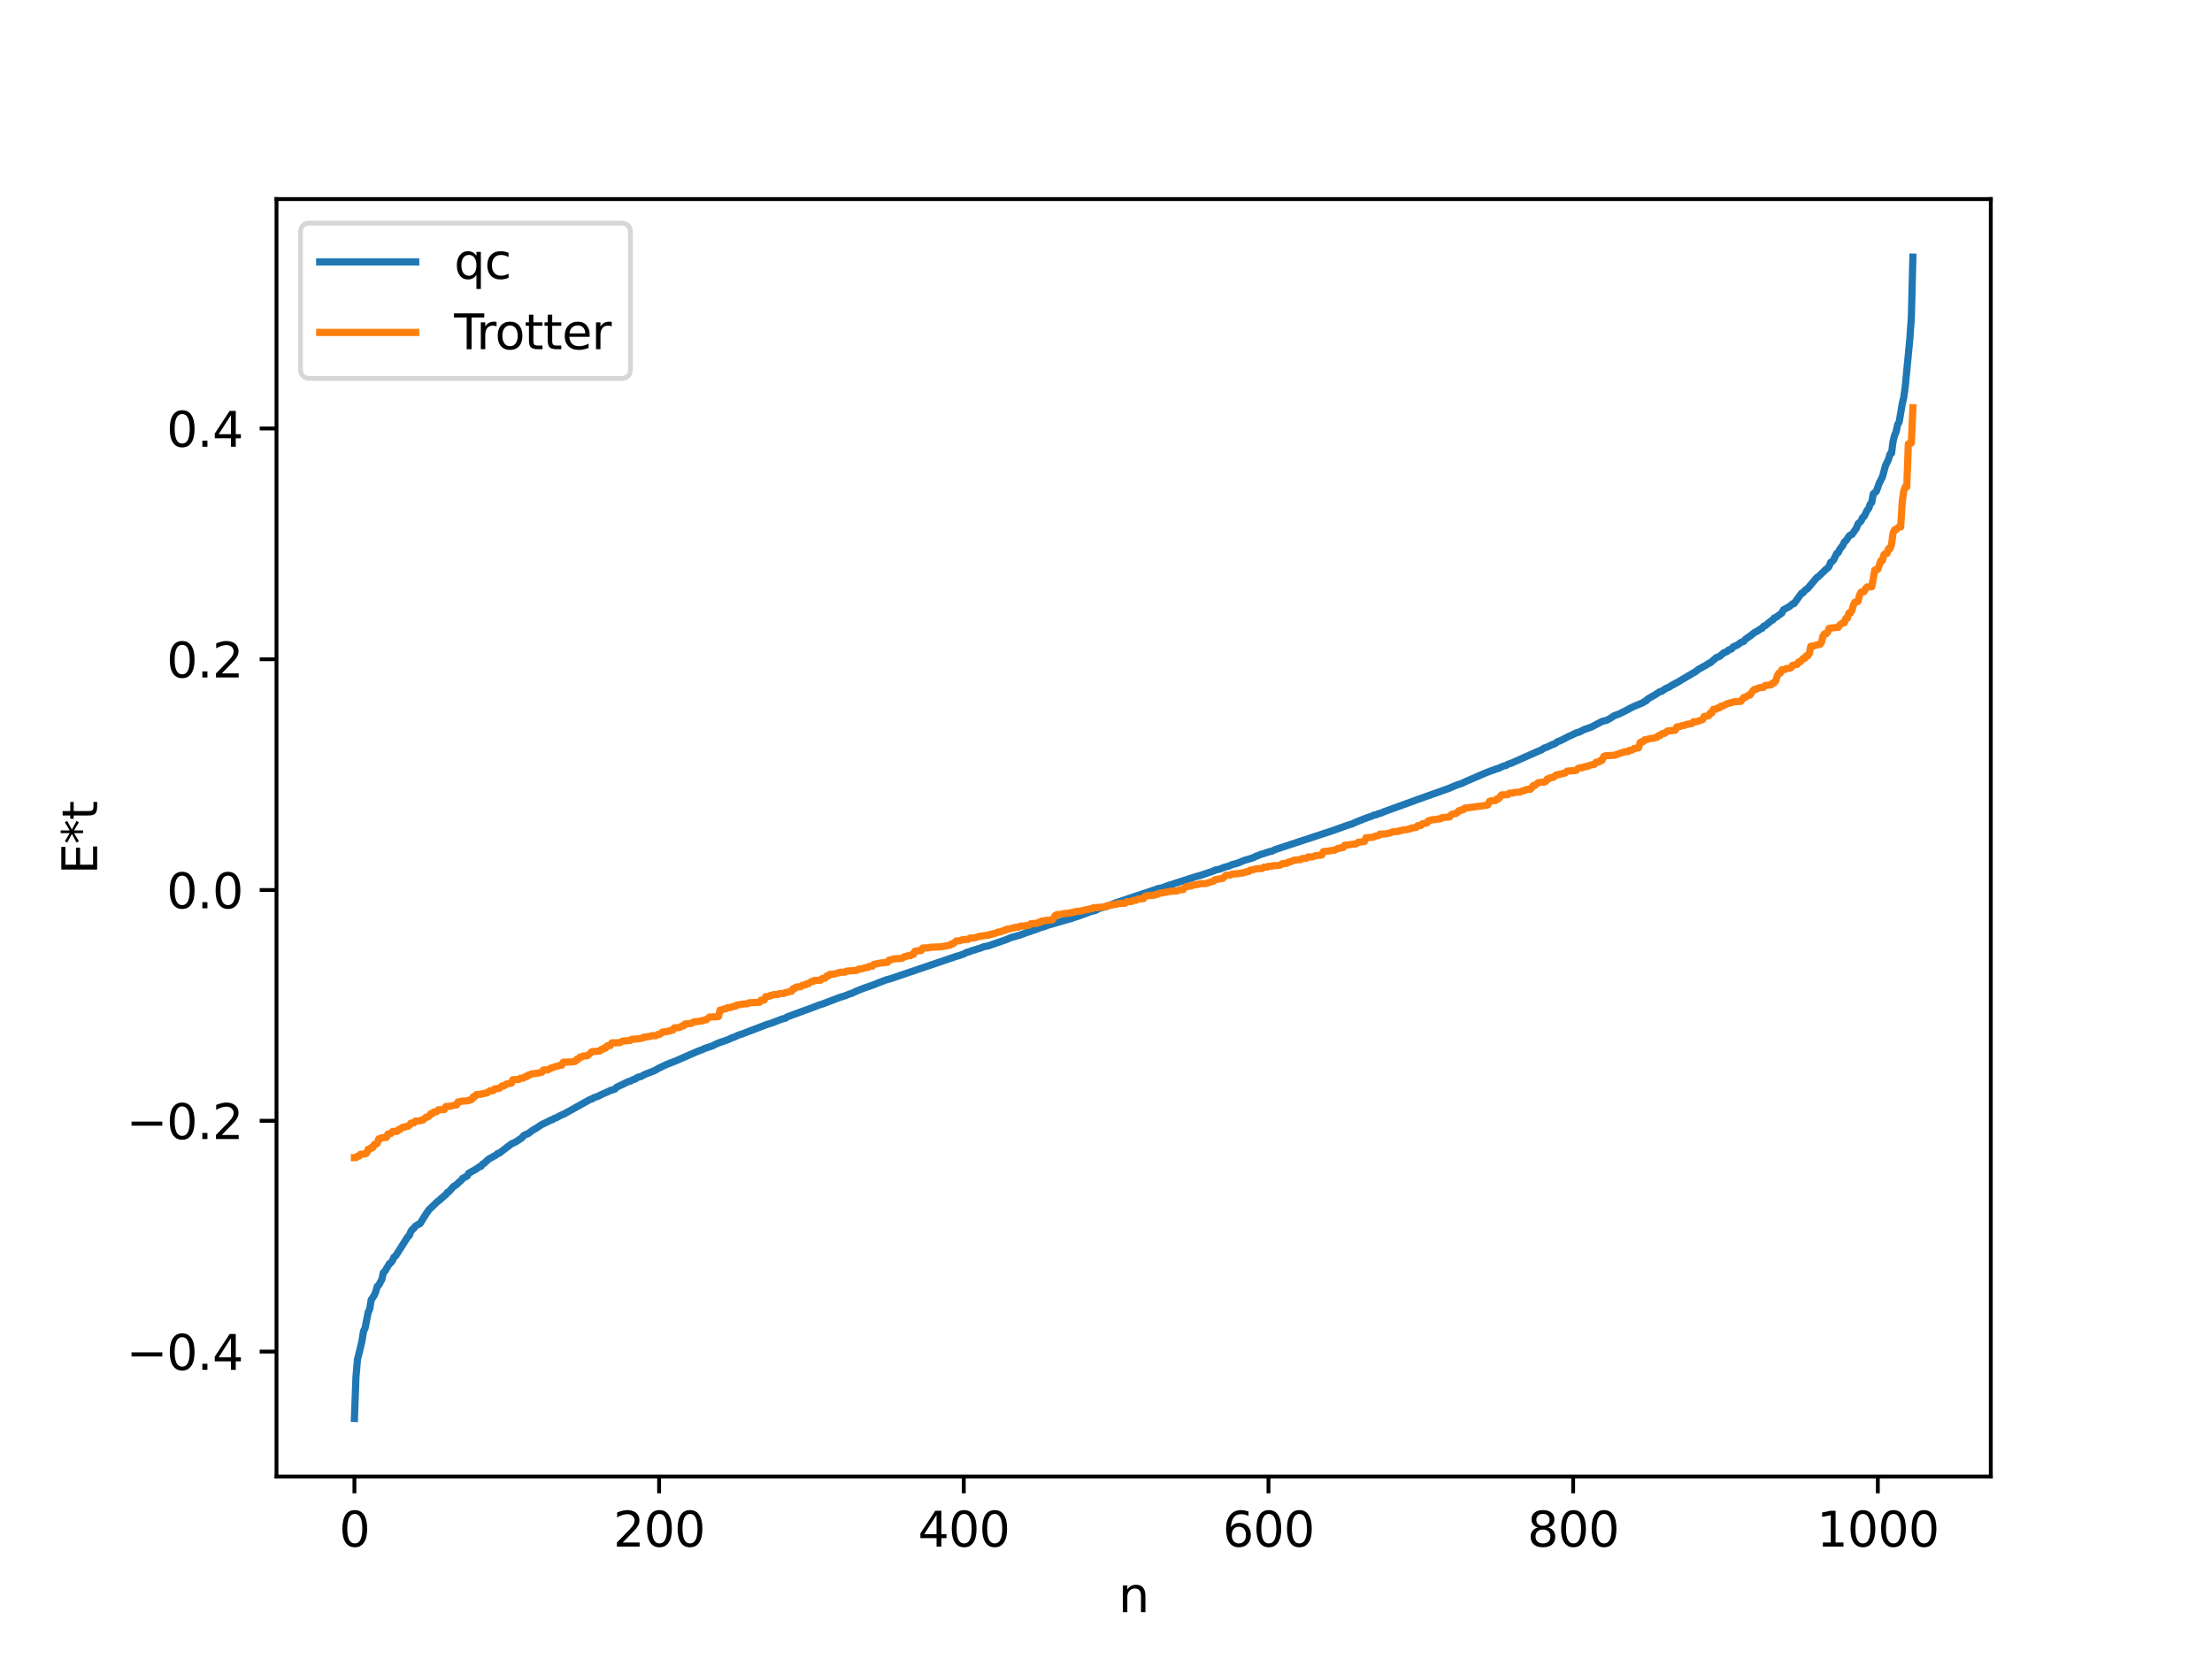 <?xml version="1.0" encoding="utf-8" standalone="no"?>
<!DOCTYPE svg PUBLIC "-//W3C//DTD SVG 1.1//EN"
  "http://www.w3.org/Graphics/SVG/1.1/DTD/svg11.dtd">
<svg xmlns:xlink="http://www.w3.org/1999/xlink" width="460.8pt" height="345.6pt" viewBox="0 0 460.8 345.6" xmlns="http://www.w3.org/2000/svg" version="1.1">
 <defs>
  <style type="text/css">*{stroke-linejoin: round; stroke-linecap: butt}</style>
 </defs>
 <g id="figure_1">
  <g id="patch_1">
   <path d="M 0 345.6 
L 460.8 345.6 
L 460.8 0 
L 0 0 
z
" style="fill: #ffffff"/>
  </g>
  <g id="axes_1">
   <g id="patch_2">
    <path d="M 57.6 307.584 
L 414.72 307.584 
L 414.72 41.472 
L 57.6 41.472 
z
" style="fill: #ffffff"/>
   </g>
   <g id="matplotlib.axis_1">
    <g id="xtick_1">
     <g id="line2d_1">
      <defs>
       <path id="mfcfda28d1e" d="M 0 0 
L 0 3.5 
" style="stroke: #000000; stroke-width: 0.8"/>
      </defs>
      <g>
       <use xlink:href="#mfcfda28d1e" x="73.833" y="307.584" style="stroke: #000000; stroke-width: 0.8"/>
      </g>
     </g>
     <g id="text_1">
      <!-- 0 -->
      <g transform="translate(70.651 322.182) scale(0.1 -0.1)">
       <defs>
        <path id="DejaVuSans-30" d="M 2034 4250 
Q 1547 4250 1301 3770 
Q 1056 3291 1056 2328 
Q 1056 1369 1301 889 
Q 1547 409 2034 409 
Q 2525 409 2770 889 
Q 3016 1369 3016 2328 
Q 3016 3291 2770 3770 
Q 2525 4250 2034 4250 
z
M 2034 4750 
Q 2819 4750 3233 4129 
Q 3647 3509 3647 2328 
Q 3647 1150 3233 529 
Q 2819 -91 2034 -91 
Q 1250 -91 836 529 
Q 422 1150 422 2328 
Q 422 3509 836 4129 
Q 1250 4750 2034 4750 
z
" transform="scale(0.016)"/>
       </defs>
       <use xlink:href="#DejaVuSans-30"/>
      </g>
     </g>
    </g>
    <g id="xtick_2">
     <g id="line2d_2">
      <g>
       <use xlink:href="#mfcfda28d1e" x="137.304" y="307.584" style="stroke: #000000; stroke-width: 0.8"/>
      </g>
     </g>
     <g id="text_2">
      <!-- 200 -->
      <g transform="translate(127.76 322.182) scale(0.1 -0.1)">
       <defs>
        <path id="DejaVuSans-32" d="M 1228 531 
L 3431 531 
L 3431 0 
L 469 0 
L 469 531 
Q 828 903 1448 1529 
Q 2069 2156 2228 2338 
Q 2531 2678 2651 2914 
Q 2772 3150 2772 3378 
Q 2772 3750 2511 3984 
Q 2250 4219 1831 4219 
Q 1534 4219 1204 4116 
Q 875 4013 500 3803 
L 500 4441 
Q 881 4594 1212 4672 
Q 1544 4750 1819 4750 
Q 2544 4750 2975 4387 
Q 3406 4025 3406 3419 
Q 3406 3131 3298 2873 
Q 3191 2616 2906 2266 
Q 2828 2175 2409 1742 
Q 1991 1309 1228 531 
z
" transform="scale(0.016)"/>
       </defs>
       <use xlink:href="#DejaVuSans-32"/>
       <use xlink:href="#DejaVuSans-30" x="63.623"/>
       <use xlink:href="#DejaVuSans-30" x="127.246"/>
      </g>
     </g>
    </g>
    <g id="xtick_3">
     <g id="line2d_3">
      <g>
       <use xlink:href="#mfcfda28d1e" x="200.775" y="307.584" style="stroke: #000000; stroke-width: 0.8"/>
      </g>
     </g>
     <g id="text_3">
      <!-- 400 -->
      <g transform="translate(191.231 322.182) scale(0.1 -0.1)">
       <defs>
        <path id="DejaVuSans-34" d="M 2419 4116 
L 825 1625 
L 2419 1625 
L 2419 4116 
z
M 2253 4666 
L 3047 4666 
L 3047 1625 
L 3713 1625 
L 3713 1100 
L 3047 1100 
L 3047 0 
L 2419 0 
L 2419 1100 
L 313 1100 
L 313 1709 
L 2253 4666 
z
" transform="scale(0.016)"/>
       </defs>
       <use xlink:href="#DejaVuSans-34"/>
       <use xlink:href="#DejaVuSans-30" x="63.623"/>
       <use xlink:href="#DejaVuSans-30" x="127.246"/>
      </g>
     </g>
    </g>
    <g id="xtick_4">
     <g id="line2d_4">
      <g>
       <use xlink:href="#mfcfda28d1e" x="264.246" y="307.584" style="stroke: #000000; stroke-width: 0.8"/>
      </g>
     </g>
     <g id="text_4">
      <!-- 600 -->
      <g transform="translate(254.702 322.182) scale(0.1 -0.1)">
       <defs>
        <path id="DejaVuSans-36" d="M 2113 2584 
Q 1688 2584 1439 2293 
Q 1191 2003 1191 1497 
Q 1191 994 1439 701 
Q 1688 409 2113 409 
Q 2538 409 2786 701 
Q 3034 994 3034 1497 
Q 3034 2003 2786 2293 
Q 2538 2584 2113 2584 
z
M 3366 4563 
L 3366 3988 
Q 3128 4100 2886 4159 
Q 2644 4219 2406 4219 
Q 1781 4219 1451 3797 
Q 1122 3375 1075 2522 
Q 1259 2794 1537 2939 
Q 1816 3084 2150 3084 
Q 2853 3084 3261 2657 
Q 3669 2231 3669 1497 
Q 3669 778 3244 343 
Q 2819 -91 2113 -91 
Q 1303 -91 875 529 
Q 447 1150 447 2328 
Q 447 3434 972 4092 
Q 1497 4750 2381 4750 
Q 2619 4750 2861 4703 
Q 3103 4656 3366 4563 
z
" transform="scale(0.016)"/>
       </defs>
       <use xlink:href="#DejaVuSans-36"/>
       <use xlink:href="#DejaVuSans-30" x="63.623"/>
       <use xlink:href="#DejaVuSans-30" x="127.246"/>
      </g>
     </g>
    </g>
    <g id="xtick_5">
     <g id="line2d_5">
      <g>
       <use xlink:href="#mfcfda28d1e" x="327.717" y="307.584" style="stroke: #000000; stroke-width: 0.8"/>
      </g>
     </g>
     <g id="text_5">
      <!-- 800 -->
      <g transform="translate(318.173 322.182) scale(0.1 -0.1)">
       <defs>
        <path id="DejaVuSans-38" d="M 2034 2216 
Q 1584 2216 1326 1975 
Q 1069 1734 1069 1313 
Q 1069 891 1326 650 
Q 1584 409 2034 409 
Q 2484 409 2743 651 
Q 3003 894 3003 1313 
Q 3003 1734 2745 1975 
Q 2488 2216 2034 2216 
z
M 1403 2484 
Q 997 2584 770 2862 
Q 544 3141 544 3541 
Q 544 4100 942 4425 
Q 1341 4750 2034 4750 
Q 2731 4750 3128 4425 
Q 3525 4100 3525 3541 
Q 3525 3141 3298 2862 
Q 3072 2584 2669 2484 
Q 3125 2378 3379 2068 
Q 3634 1759 3634 1313 
Q 3634 634 3220 271 
Q 2806 -91 2034 -91 
Q 1263 -91 848 271 
Q 434 634 434 1313 
Q 434 1759 690 2068 
Q 947 2378 1403 2484 
z
M 1172 3481 
Q 1172 3119 1398 2916 
Q 1625 2713 2034 2713 
Q 2441 2713 2670 2916 
Q 2900 3119 2900 3481 
Q 2900 3844 2670 4047 
Q 2441 4250 2034 4250 
Q 1625 4250 1398 4047 
Q 1172 3844 1172 3481 
z
" transform="scale(0.016)"/>
       </defs>
       <use xlink:href="#DejaVuSans-38"/>
       <use xlink:href="#DejaVuSans-30" x="63.623"/>
       <use xlink:href="#DejaVuSans-30" x="127.246"/>
      </g>
     </g>
    </g>
    <g id="xtick_6">
     <g id="line2d_6">
      <g>
       <use xlink:href="#mfcfda28d1e" x="391.188" y="307.584" style="stroke: #000000; stroke-width: 0.8"/>
      </g>
     </g>
     <g id="text_6">
      <!-- 1000 -->
      <g transform="translate(378.463 322.182) scale(0.1 -0.1)">
       <defs>
        <path id="DejaVuSans-31" d="M 794 531 
L 1825 531 
L 1825 4091 
L 703 3866 
L 703 4441 
L 1819 4666 
L 2450 4666 
L 2450 531 
L 3481 531 
L 3481 0 
L 794 0 
L 794 531 
z
" transform="scale(0.016)"/>
       </defs>
       <use xlink:href="#DejaVuSans-31"/>
       <use xlink:href="#DejaVuSans-30" x="63.623"/>
       <use xlink:href="#DejaVuSans-30" x="127.246"/>
       <use xlink:href="#DejaVuSans-30" x="190.869"/>
      </g>
     </g>
    </g>
    <g id="text_7">
     <!-- n -->
     <g transform="translate(232.991 335.861) scale(0.1 -0.1)">
      <defs>
       <path id="DejaVuSans-6e" d="M 3513 2113 
L 3513 0 
L 2938 0 
L 2938 2094 
Q 2938 2591 2744 2837 
Q 2550 3084 2163 3084 
Q 1697 3084 1428 2787 
Q 1159 2491 1159 1978 
L 1159 0 
L 581 0 
L 581 3500 
L 1159 3500 
L 1159 2956 
Q 1366 3272 1645 3428 
Q 1925 3584 2291 3584 
Q 2894 3584 3203 3211 
Q 3513 2838 3513 2113 
z
" transform="scale(0.016)"/>
      </defs>
      <use xlink:href="#DejaVuSans-6e"/>
     </g>
    </g>
   </g>
   <g id="matplotlib.axis_2">
    <g id="ytick_1">
     <g id="line2d_7">
      <defs>
       <path id="m8818ea629a" d="M 0 0 
L -3.5 0 
" style="stroke: #000000; stroke-width: 0.8"/>
      </defs>
      <g>
       <use xlink:href="#m8818ea629a" x="57.6" y="281.56" style="stroke: #000000; stroke-width: 0.8"/>
      </g>
     </g>
     <g id="text_8">
      <!-- −0.4 -->
      <g transform="translate(26.317 285.36) scale(0.1 -0.1)">
       <defs>
        <path id="DejaVuSans-2212" d="M 678 2272 
L 4684 2272 
L 4684 1741 
L 678 1741 
L 678 2272 
z
" transform="scale(0.016)"/>
        <path id="DejaVuSans-2e" d="M 684 794 
L 1344 794 
L 1344 0 
L 684 0 
L 684 794 
z
" transform="scale(0.016)"/>
       </defs>
       <use xlink:href="#DejaVuSans-2212"/>
       <use xlink:href="#DejaVuSans-30" x="83.789"/>
       <use xlink:href="#DejaVuSans-2e" x="147.412"/>
       <use xlink:href="#DejaVuSans-34" x="179.199"/>
      </g>
     </g>
    </g>
    <g id="ytick_2">
     <g id="line2d_8">
      <g>
       <use xlink:href="#m8818ea629a" x="57.6" y="233.485" style="stroke: #000000; stroke-width: 0.8"/>
      </g>
     </g>
     <g id="text_9">
      <!-- −0.2 -->
      <g transform="translate(26.317 237.284) scale(0.1 -0.1)">
       <use xlink:href="#DejaVuSans-2212"/>
       <use xlink:href="#DejaVuSans-30" x="83.789"/>
       <use xlink:href="#DejaVuSans-2e" x="147.412"/>
       <use xlink:href="#DejaVuSans-32" x="179.199"/>
      </g>
     </g>
    </g>
    <g id="ytick_3">
     <g id="line2d_9">
      <g>
       <use xlink:href="#m8818ea629a" x="57.6" y="185.409" style="stroke: #000000; stroke-width: 0.8"/>
      </g>
     </g>
     <g id="text_10">
      <!-- 0.0 -->
      <g transform="translate(34.697 189.209) scale(0.1 -0.1)">
       <use xlink:href="#DejaVuSans-30"/>
       <use xlink:href="#DejaVuSans-2e" x="63.623"/>
       <use xlink:href="#DejaVuSans-30" x="95.41"/>
      </g>
     </g>
    </g>
    <g id="ytick_4">
     <g id="line2d_10">
      <g>
       <use xlink:href="#m8818ea629a" x="57.6" y="137.334" style="stroke: #000000; stroke-width: 0.8"/>
      </g>
     </g>
     <g id="text_11">
      <!-- 0.2 -->
      <g transform="translate(34.697 141.133) scale(0.1 -0.1)">
       <use xlink:href="#DejaVuSans-30"/>
       <use xlink:href="#DejaVuSans-2e" x="63.623"/>
       <use xlink:href="#DejaVuSans-32" x="95.41"/>
      </g>
     </g>
    </g>
    <g id="ytick_5">
     <g id="line2d_11">
      <g>
       <use xlink:href="#m8818ea629a" x="57.6" y="89.259" style="stroke: #000000; stroke-width: 0.8"/>
      </g>
     </g>
     <g id="text_12">
      <!-- 0.4 -->
      <g transform="translate(34.697 93.058) scale(0.1 -0.1)">
       <use xlink:href="#DejaVuSans-30"/>
       <use xlink:href="#DejaVuSans-2e" x="63.623"/>
       <use xlink:href="#DejaVuSans-34" x="95.41"/>
      </g>
     </g>
    </g>
    <g id="text_13">
     <!-- E*t -->
     <g transform="translate(20.238 182.148) rotate(-90) scale(0.1 -0.1)">
      <defs>
       <path id="DejaVuSans-45" d="M 628 4666 
L 3578 4666 
L 3578 4134 
L 1259 4134 
L 1259 2753 
L 3481 2753 
L 3481 2222 
L 1259 2222 
L 1259 531 
L 3634 531 
L 3634 0 
L 628 0 
L 628 4666 
z
" transform="scale(0.016)"/>
       <path id="DejaVuSans-2a" d="M 3009 3897 
L 1888 3291 
L 3009 2681 
L 2828 2375 
L 1778 3009 
L 1778 1831 
L 1422 1831 
L 1422 3009 
L 372 2375 
L 191 2681 
L 1313 3291 
L 191 3897 
L 372 4206 
L 1422 3572 
L 1422 4750 
L 1778 4750 
L 1778 3572 
L 2828 4206 
L 3009 3897 
z
" transform="scale(0.016)"/>
       <path id="DejaVuSans-74" d="M 1172 4494 
L 1172 3500 
L 2356 3500 
L 2356 3053 
L 1172 3053 
L 1172 1153 
Q 1172 725 1289 603 
Q 1406 481 1766 481 
L 2356 481 
L 2356 0 
L 1766 0 
Q 1100 0 847 248 
Q 594 497 594 1153 
L 594 3053 
L 172 3053 
L 172 3500 
L 594 3500 
L 594 4494 
L 1172 4494 
z
" transform="scale(0.016)"/>
      </defs>
      <use xlink:href="#DejaVuSans-45"/>
      <use xlink:href="#DejaVuSans-2a" x="63.184"/>
      <use xlink:href="#DejaVuSans-74" x="113.184"/>
     </g>
    </g>
   </g>
   <g id="line2d_12">
    <path d="M 73.833 295.488 
L 74.15 286.909 
L 74.467 283.227 
L 75.102 280.675 
L 75.42 279.284 
L 75.737 277.271 
L 76.054 276.675 
L 76.689 273.387 
L 77.006 272.742 
L 77.324 270.796 
L 77.958 269.839 
L 78.276 269.092 
L 78.593 267.961 
L 78.91 267.712 
L 79.545 266.528 
L 79.862 265.108 
L 80.18 264.819 
L 81.132 263.228 
L 81.449 263.041 
L 81.767 262.58 
L 82.084 261.856 
L 82.401 261.65 
L 84.94 257.66 
L 85.258 257.386 
L 85.575 256.581 
L 85.892 256.103 
L 86.21 255.897 
L 86.527 255.423 
L 87.162 255.051 
L 87.479 254.932 
L 88.748 252.894 
L 89.383 251.994 
L 90.653 250.771 
L 91.287 250.175 
L 91.605 250.004 
L 91.922 249.629 
L 92.239 249.428 
L 92.557 249.076 
L 92.874 248.894 
L 93.191 248.386 
L 93.509 248.257 
L 94.461 247.18 
L 95.096 246.792 
L 95.73 246.154 
L 96.048 245.941 
L 96.365 245.486 
L 97.317 244.985 
L 97.634 244.415 
L 99.221 243.529 
L 99.856 243.05 
L 100.173 242.991 
L 100.491 242.542 
L 100.808 242.391 
L 101.76 241.49 
L 103.347 240.605 
L 103.664 240.298 
L 103.981 240.244 
L 106.52 238.298 
L 107.472 237.859 
L 108.742 237.015 
L 109.059 236.578 
L 109.694 236.258 
L 110.011 236.17 
L 110.963 235.452 
L 111.598 235.095 
L 112.867 234.255 
L 114.137 233.652 
L 114.772 233.313 
L 115.089 233.26 
L 115.406 233.017 
L 116.041 232.774 
L 116.676 232.409 
L 117.628 231.993 
L 123.023 228.983 
L 123.34 228.94 
L 123.658 228.694 
L 124.61 228.359 
L 125.244 228.033 
L 126.514 227.479 
L 127.148 227.165 
L 128.1 226.88 
L 128.418 226.514 
L 130.005 225.749 
L 130.957 225.28 
L 131.274 225.241 
L 131.909 224.897 
L 132.226 224.836 
L 132.861 224.419 
L 133.496 224.269 
L 134.448 223.767 
L 136.352 223.035 
L 137.304 222.489 
L 138.891 221.731 
L 140.795 220.997 
L 144.92 219.188 
L 145.555 218.924 
L 146.19 218.71 
L 146.824 218.399 
L 148.411 217.88 
L 149.046 217.541 
L 149.681 217.276 
L 151.585 216.613 
L 152.537 216.161 
L 152.854 216.103 
L 153.806 215.632 
L 154.441 215.449 
L 159.836 213.387 
L 160.471 213.215 
L 163.01 212.248 
L 163.644 212.106 
L 163.962 211.84 
L 169.357 209.864 
L 170.626 209.362 
L 171.261 209.177 
L 174.752 207.848 
L 176.339 207.332 
L 176.973 207.051 
L 177.291 206.995 
L 178.56 206.406 
L 179.829 205.9 
L 181.416 205.35 
L 182.051 205.128 
L 183.003 204.732 
L 184.59 204.136 
L 185.542 203.871 
L 199.188 199.238 
L 199.823 199.06 
L 200.775 198.731 
L 201.41 198.376 
L 201.727 198.337 
L 202.362 198.085 
L 204.266 197.491 
L 204.9 197.229 
L 205.853 197.045 
L 209.661 195.724 
L 210.613 195.307 
L 212.517 194.784 
L 213.152 194.538 
L 213.786 194.305 
L 216.008 193.551 
L 216.96 193.157 
L 217.277 193.127 
L 218.229 192.769 
L 221.403 191.841 
L 222.038 191.656 
L 223.307 191.313 
L 223.624 191.155 
L 224.259 190.989 
L 227.433 189.833 
L 228.067 189.716 
L 229.02 189.234 
L 230.606 188.797 
L 232.51 188.055 
L 233.145 187.838 
L 240.444 185.403 
L 240.762 185.357 
L 241.079 185.141 
L 242.031 184.971 
L 243.3 184.485 
L 244.57 184.084 
L 249.013 182.649 
L 249.965 182.391 
L 252.821 181.44 
L 253.139 181.241 
L 254.091 181.055 
L 255.043 180.669 
L 255.995 180.432 
L 256.629 180.127 
L 257.264 179.956 
L 257.899 179.778 
L 259.168 179.251 
L 261.072 178.687 
L 261.707 178.327 
L 262.024 178.271 
L 262.659 177.971 
L 263.294 177.803 
L 264.563 177.376 
L 264.881 177.354 
L 265.515 177.046 
L 266.15 176.811 
L 277.575 173.046 
L 278.844 172.6 
L 279.479 172.37 
L 280.748 171.903 
L 281.7 171.634 
L 282.335 171.317 
L 283.922 170.682 
L 284.874 170.322 
L 285.826 169.997 
L 286.143 169.814 
L 286.778 169.705 
L 287.096 169.52 
L 287.73 169.377 
L 288.365 169.076 
L 294.395 166.894 
L 295.029 166.651 
L 302.011 164.171 
L 302.646 163.878 
L 303.598 163.496 
L 304.55 163.186 
L 305.185 162.873 
L 306.454 162.32 
L 308.041 161.633 
L 309.628 160.954 
L 310.897 160.467 
L 311.215 160.408 
L 311.532 160.229 
L 312.167 160.065 
L 313.119 159.609 
L 313.753 159.455 
L 314.071 159.237 
L 315.023 158.906 
L 320.735 156.352 
L 321.053 156.259 
L 321.687 155.83 
L 322.322 155.616 
L 323.274 155.149 
L 323.909 154.928 
L 324.543 154.457 
L 324.861 154.378 
L 325.496 154.087 
L 326.765 153.413 
L 327.4 153.139 
L 328.352 152.678 
L 328.986 152.5 
L 329.939 152.011 
L 331.525 151.453 
L 333.747 150.277 
L 334.699 150.043 
L 335.334 149.711 
L 336.286 149.085 
L 337.238 148.753 
L 338.824 147.975 
L 339.777 147.444 
L 340.729 147.008 
L 342.315 146.359 
L 342.633 146.093 
L 342.95 145.976 
L 343.267 145.602 
L 344.854 144.693 
L 345.489 144.268 
L 345.806 144.071 
L 346.124 144.03 
L 347.076 143.391 
L 347.71 143.146 
L 348.345 142.701 
L 348.662 142.61 
L 348.98 142.346 
L 349.297 142.233 
L 349.932 141.848 
L 352.788 140.155 
L 353.105 140.003 
L 353.74 139.484 
L 355.644 138.429 
L 355.962 138.172 
L 356.279 138.08 
L 357.548 136.979 
L 358.183 136.776 
L 359.135 135.959 
L 359.77 135.732 
L 360.087 135.408 
L 360.722 135.184 
L 361.039 134.765 
L 361.991 134.337 
L 362.626 133.844 
L 363.261 133.618 
L 363.578 133.194 
L 364.848 132.287 
L 365.482 131.78 
L 366.117 131.457 
L 366.752 131.007 
L 367.069 130.902 
L 367.386 130.459 
L 367.704 130.36 
L 368.973 129.318 
L 369.291 129.161 
L 369.608 128.737 
L 369.925 128.629 
L 370.877 127.928 
L 371.195 127.7 
L 371.512 127.046 
L 372.781 126.344 
L 373.416 125.799 
L 373.734 125.737 
L 375.32 123.551 
L 375.638 123.47 
L 375.955 123.016 
L 376.59 122.577 
L 377.224 121.808 
L 378.494 120.302 
L 378.811 120.113 
L 380.398 118.579 
L 380.715 118.359 
L 381.033 118 
L 381.35 117.153 
L 381.667 116.991 
L 381.985 116.615 
L 382.62 115.298 
L 382.937 115.126 
L 383.254 114.432 
L 383.889 113.627 
L 384.206 112.906 
L 384.524 112.665 
L 385.158 111.73 
L 385.476 111.433 
L 385.793 111.341 
L 386.745 109.995 
L 387.062 109.132 
L 387.697 108.537 
L 388.015 107.824 
L 388.332 107.584 
L 388.967 106.299 
L 389.284 105.914 
L 389.601 105 
L 389.919 104.673 
L 390.236 102.89 
L 390.871 102.361 
L 391.505 100.597 
L 392.14 99.356 
L 392.775 97.021 
L 393.41 95.692 
L 393.727 94.609 
L 394.044 94.417 
L 394.362 91.943 
L 394.679 90.691 
L 394.996 89.939 
L 395.314 88.43 
L 395.631 87.9 
L 396.266 84.153 
L 396.583 82.824 
L 396.9 80.509 
L 397.853 70.607 
L 398.17 66.102 
L 398.487 53.568 
L 398.487 53.568 
" clip-path="url(#pdb355371c5)" style="fill: none; stroke: #1f77b4; stroke-width: 1.5; stroke-linecap: square"/>
   </g>
   <g id="line2d_13">
    <path d="M 73.833 241.162 
L 74.15 241.162 
L 74.467 240.861 
L 74.785 240.861 
L 75.102 240.449 
L 76.054 240.371 
L 76.372 240.211 
L 76.689 239.41 
L 77.006 239.41 
L 77.324 239.078 
L 77.641 239.078 
L 77.958 238.412 
L 78.276 238.412 
L 78.593 238.173 
L 78.91 237.241 
L 79.228 237.241 
L 79.545 237.007 
L 80.497 236.957 
L 80.815 236.23 
L 81.449 236.14 
L 81.767 235.709 
L 82.719 235.698 
L 83.036 235.295 
L 83.353 235.295 
L 83.671 234.944 
L 83.988 234.803 
L 84.305 234.803 
L 84.623 234.646 
L 84.94 234.646 
L 85.258 234.464 
L 85.575 233.985 
L 86.21 233.931 
L 86.527 233.533 
L 87.479 233.482 
L 87.796 233.334 
L 88.114 233.334 
L 88.748 232.723 
L 89.066 232.723 
L 89.383 232.513 
L 89.7 232.031 
L 90.018 232.031 
L 90.335 231.647 
L 90.97 231.587 
L 91.287 231.199 
L 92.557 231.138 
L 92.874 230.517 
L 93.826 230.438 
L 94.778 230.195 
L 95.096 230.195 
L 95.413 229.561 
L 95.73 229.561 
L 96.048 229.411 
L 97.317 229.322 
L 98.269 229.049 
L 98.586 228.471 
L 98.904 228.471 
L 99.221 228.028 
L 100.173 227.956 
L 100.491 227.822 
L 100.808 227.822 
L 101.125 227.687 
L 101.443 227.687 
L 102.077 227.219 
L 102.712 227.211 
L 103.029 226.832 
L 103.981 226.737 
L 104.616 226.22 
L 104.934 226.22 
L 105.568 225.792 
L 105.886 225.792 
L 106.203 225.659 
L 106.52 225.659 
L 106.838 224.921 
L 108.107 224.873 
L 108.424 224.612 
L 109.059 224.578 
L 109.377 224.308 
L 109.694 224.308 
L 110.011 223.958 
L 110.329 223.958 
L 110.646 223.729 
L 111.281 223.66 
L 111.915 223.563 
L 112.867 223.385 
L 113.185 222.904 
L 114.137 222.866 
L 114.772 222.491 
L 116.676 221.929 
L 116.993 221.929 
L 117.31 221.284 
L 119.215 221.207 
L 119.849 221.108 
L 120.167 220.648 
L 120.484 220.648 
L 120.801 220.219 
L 121.119 220.219 
L 121.436 220.002 
L 122.388 219.92 
L 123.34 219.062 
L 124.927 218.953 
L 125.244 218.617 
L 125.562 218.617 
L 125.879 218.314 
L 126.196 218.314 
L 126.514 217.836 
L 127.148 217.806 
L 127.466 217.238 
L 129.053 217.228 
L 129.687 216.888 
L 131.274 216.75 
L 131.591 216.509 
L 132.861 216.415 
L 133.813 216.263 
L 134.13 216.054 
L 134.448 216.054 
L 135.082 215.936 
L 135.4 215.919 
L 135.717 215.756 
L 136.669 215.753 
L 136.986 215.51 
L 137.304 215.51 
L 137.621 215.367 
L 137.939 215.027 
L 138.573 214.921 
L 138.891 214.921 
L 139.208 214.776 
L 139.525 214.776 
L 139.843 214.597 
L 140.16 214.597 
L 140.477 214.114 
L 141.429 214.075 
L 141.747 213.979 
L 142.064 213.724 
L 142.381 213.724 
L 142.699 213.312 
L 143.968 213.209 
L 144.603 212.849 
L 145.555 212.792 
L 146.19 212.627 
L 146.507 212.627 
L 146.824 212.443 
L 147.142 212.443 
L 147.777 211.875 
L 149.363 211.806 
L 149.681 211.759 
L 149.998 210.412 
L 150.315 210.412 
L 150.95 210.139 
L 151.267 210.139 
L 151.585 209.901 
L 152.22 209.871 
L 152.854 209.633 
L 153.172 209.633 
L 153.489 209.377 
L 155.076 209.132 
L 155.71 209.118 
L 156.028 208.902 
L 158.249 208.793 
L 158.567 208.333 
L 159.201 208.327 
L 159.519 207.603 
L 160.153 207.582 
L 160.471 207.368 
L 160.788 207.365 
L 161.105 207.198 
L 162.058 207.165 
L 162.375 206.982 
L 163.327 206.946 
L 163.644 206.754 
L 163.962 206.754 
L 164.279 206.603 
L 164.914 206.505 
L 165.231 205.934 
L 165.548 205.934 
L 165.866 205.615 
L 166.818 205.546 
L 167.135 205.247 
L 167.77 205.179 
L 168.087 204.917 
L 168.405 204.917 
L 169.039 204.464 
L 169.357 204.464 
L 169.674 204.225 
L 170.943 204.205 
L 171.261 203.863 
L 171.896 203.765 
L 172.213 203.32 
L 172.53 203.32 
L 172.848 202.978 
L 173.8 202.914 
L 175.069 202.548 
L 176.021 202.512 
L 176.339 202.302 
L 178.56 202.136 
L 178.877 201.873 
L 179.512 201.833 
L 180.464 201.534 
L 180.781 201.534 
L 181.099 201.305 
L 181.734 201.288 
L 182.051 200.882 
L 183.003 200.701 
L 183.638 200.592 
L 184.907 200.454 
L 185.224 199.991 
L 185.542 199.991 
L 186.177 199.749 
L 187.763 199.659 
L 188.081 199.561 
L 188.398 199.279 
L 188.715 199.279 
L 189.033 199.102 
L 189.667 199.095 
L 189.985 198.813 
L 190.302 198.813 
L 190.62 198.144 
L 191.254 198.063 
L 191.889 198.03 
L 192.206 197.48 
L 193.476 197.449 
L 193.793 197.328 
L 196.015 197.233 
L 197.919 196.89 
L 198.236 196.621 
L 198.553 196.621 
L 199.188 196.032 
L 200.14 195.936 
L 200.458 195.759 
L 201.727 195.678 
L 202.044 195.414 
L 202.996 195.384 
L 203.948 195.078 
L 205.535 194.853 
L 205.853 194.853 
L 206.17 194.662 
L 206.487 194.662 
L 206.805 194.505 
L 207.122 194.505 
L 208.074 194.126 
L 208.391 194.126 
L 209.026 193.855 
L 209.343 193.855 
L 209.661 193.582 
L 210.296 193.523 
L 211.565 193.171 
L 212.2 193.142 
L 212.517 192.944 
L 213.469 192.885 
L 214.421 192.709 
L 214.739 192.416 
L 216.008 192.349 
L 216.325 192.146 
L 216.643 192.146 
L 216.96 191.876 
L 217.277 191.876 
L 217.912 191.731 
L 219.181 191.629 
L 219.499 191.283 
L 219.816 190.72 
L 220.134 190.552 
L 221.086 190.452 
L 221.72 190.3 
L 222.672 190.231 
L 224.259 189.87 
L 225.211 189.782 
L 226.481 189.45 
L 226.798 189.45 
L 227.115 189.31 
L 227.433 189.31 
L 227.75 189.094 
L 229.02 189.035 
L 229.654 188.951 
L 229.972 188.943 
L 230.289 188.791 
L 230.606 188.791 
L 230.924 188.58 
L 231.558 188.532 
L 232.193 188.426 
L 232.51 188.393 
L 232.828 188.231 
L 234.415 188.148 
L 234.732 187.833 
L 235.684 187.811 
L 236.001 187.588 
L 236.636 187.573 
L 236.953 187.337 
L 237.588 187.245 
L 238.223 187.207 
L 238.54 186.69 
L 239.492 186.549 
L 240.444 186.505 
L 240.762 186.326 
L 241.079 186.326 
L 241.396 186.125 
L 242.983 185.854 
L 243.618 185.715 
L 244.57 185.616 
L 245.205 185.604 
L 245.839 185.328 
L 246.474 185.313 
L 246.791 184.9 
L 247.109 184.695 
L 248.061 184.591 
L 248.696 184.336 
L 249.648 184.235 
L 249.965 184.094 
L 251.234 184.053 
L 252.821 183.541 
L 253.139 183.253 
L 253.773 183.146 
L 254.725 182.975 
L 255.36 182.343 
L 256.312 182.296 
L 256.629 182.098 
L 257.899 181.993 
L 258.534 181.875 
L 258.851 181.875 
L 259.803 181.561 
L 260.12 181.561 
L 260.438 181.278 
L 261.072 181.176 
L 261.39 181.045 
L 262.342 180.943 
L 262.977 180.916 
L 263.294 180.639 
L 263.929 180.638 
L 264.246 180.472 
L 264.881 180.468 
L 265.198 180.349 
L 266.467 180.284 
L 266.785 180.175 
L 267.102 179.929 
L 268.054 179.854 
L 268.372 179.583 
L 268.689 179.583 
L 269.641 179.172 
L 270.91 179.083 
L 271.228 178.857 
L 272.18 178.792 
L 272.497 178.514 
L 273.449 178.502 
L 274.084 178.238 
L 275.036 178.159 
L 275.353 178.106 
L 275.671 177.391 
L 276.623 177.318 
L 277.575 177.15 
L 277.892 177.15 
L 278.844 176.695 
L 279.162 176.695 
L 279.479 176.57 
L 279.796 176.57 
L 280.114 176.072 
L 280.748 176.035 
L 281.7 175.872 
L 282.335 175.858 
L 282.97 175.462 
L 283.922 175.355 
L 284.239 175.313 
L 284.557 174.517 
L 285.826 174.433 
L 286.143 174.377 
L 286.461 174.185 
L 287.096 174.1 
L 287.413 173.776 
L 288.682 173.729 
L 289 173.607 
L 289.317 173.607 
L 290.269 173.251 
L 291.221 173.215 
L 291.539 173.057 
L 291.856 173.057 
L 292.173 172.918 
L 293.125 172.808 
L 293.443 172.682 
L 293.76 172.682 
L 294.077 172.483 
L 295.029 172.377 
L 295.347 171.991 
L 295.981 171.973 
L 296.299 171.632 
L 297.251 171.433 
L 297.568 170.957 
L 297.886 170.957 
L 298.203 170.789 
L 299.155 170.709 
L 299.79 170.574 
L 300.107 170.574 
L 300.424 170.321 
L 301.377 170.244 
L 302.011 170.165 
L 302.329 169.71 
L 302.963 169.484 
L 303.281 169.484 
L 303.598 169.273 
L 303.915 168.876 
L 304.233 168.876 
L 304.55 168.662 
L 304.867 168.662 
L 305.185 168.328 
L 306.137 168.242 
L 307.089 168.094 
L 308.676 167.89 
L 309.31 167.796 
L 309.945 167.672 
L 310.262 166.963 
L 310.58 166.834 
L 311.532 166.775 
L 311.849 166.421 
L 312.167 166.421 
L 312.801 165.593 
L 314.071 165.552 
L 314.388 165.232 
L 315.023 165.225 
L 315.658 165.07 
L 316.61 165.011 
L 317.244 164.721 
L 317.562 164.721 
L 317.879 164.479 
L 318.831 164.42 
L 319.466 163.601 
L 319.783 163.601 
L 320.418 163.063 
L 321.053 162.953 
L 321.687 162.943 
L 322.005 162.784 
L 322.322 162.26 
L 322.639 162.26 
L 322.957 161.997 
L 323.591 161.952 
L 324.226 161.407 
L 324.543 161.407 
L 324.861 161.285 
L 325.178 161.285 
L 325.496 161.116 
L 325.813 161.116 
L 326.13 160.967 
L 326.448 160.639 
L 328.034 160.533 
L 328.352 160.494 
L 328.669 160.128 
L 328.986 159.962 
L 329.621 159.948 
L 329.939 159.758 
L 330.256 159.758 
L 330.573 159.604 
L 330.891 159.604 
L 331.208 159.401 
L 332.16 159.226 
L 332.477 158.783 
L 333.112 158.72 
L 333.429 158.396 
L 333.747 158.396 
L 334.064 157.63 
L 334.381 157.448 
L 336.286 157.338 
L 338.507 156.589 
L 339.142 156.581 
L 339.459 156.306 
L 339.777 156.306 
L 340.094 156.193 
L 340.411 155.919 
L 340.729 155.919 
L 341.046 155.781 
L 341.363 155.781 
L 341.681 154.677 
L 341.998 154.492 
L 342.315 154.492 
L 342.633 154.103 
L 342.95 154.103 
L 343.585 153.887 
L 344.537 153.777 
L 344.854 153.624 
L 345.172 153.61 
L 345.489 153.253 
L 345.806 153.253 
L 346.124 152.903 
L 346.441 152.781 
L 346.758 152.781 
L 347.393 152.275 
L 348.98 152.125 
L 349.297 151.438 
L 349.932 151.351 
L 350.567 151.119 
L 350.884 151.119 
L 351.201 150.942 
L 351.836 150.836 
L 352.471 150.718 
L 352.788 150.344 
L 353.423 150.336 
L 354.692 149.905 
L 355.01 149.238 
L 355.644 149.169 
L 355.962 149.09 
L 356.279 148.532 
L 356.596 148.532 
L 356.914 147.776 
L 357.548 147.722 
L 357.866 147.464 
L 358.183 147.464 
L 358.5 147.116 
L 358.818 147.116 
L 359.77 146.619 
L 361.357 146.172 
L 362.626 146.109 
L 363.261 145.285 
L 363.578 145.285 
L 364.213 144.828 
L 364.53 144.828 
L 365.165 143.878 
L 365.482 143.598 
L 365.8 143.598 
L 366.434 143.281 
L 367.386 143.172 
L 367.704 142.798 
L 368.973 142.663 
L 369.291 142.261 
L 369.608 142.261 
L 369.925 141.82 
L 370.243 140.788 
L 370.56 140.221 
L 370.877 140.221 
L 371.195 139.517 
L 371.829 139.472 
L 372.147 139.256 
L 372.781 139.21 
L 373.099 139.095 
L 373.416 138.595 
L 373.734 138.57 
L 374.051 138.419 
L 374.368 138.419 
L 374.686 137.889 
L 375.003 137.889 
L 375.638 137.162 
L 375.955 137.162 
L 376.272 136.628 
L 376.59 136.628 
L 376.907 136.149 
L 377.224 134.633 
L 377.859 134.552 
L 378.811 134.243 
L 379.129 134.243 
L 379.446 133.844 
L 379.763 132.495 
L 380.081 132.054 
L 380.398 132.054 
L 380.715 131.722 
L 381.033 130.887 
L 381.667 130.812 
L 382.62 130.707 
L 382.937 130.707 
L 383.254 130.186 
L 383.889 129.739 
L 384.206 129.739 
L 384.524 128.813 
L 384.841 128.813 
L 385.158 127.701 
L 385.476 127.701 
L 385.793 127.151 
L 386.11 125.997 
L 386.428 125.422 
L 386.745 125.422 
L 387.062 125.285 
L 387.38 123.972 
L 387.697 123.35 
L 388.015 123.35 
L 388.332 123.227 
L 388.649 122.582 
L 388.967 122.276 
L 389.919 122.23 
L 390.553 118.751 
L 390.871 118.751 
L 391.188 118.603 
L 391.823 116.792 
L 392.14 116.792 
L 392.458 115.567 
L 392.775 115.3 
L 393.092 115.3 
L 393.41 114.322 
L 393.727 114.322 
L 394.044 113.386 
L 394.362 111.032 
L 394.679 110.357 
L 394.996 110.357 
L 395.314 109.951 
L 395.631 109.783 
L 395.948 109.783 
L 396.266 104.566 
L 396.583 102.285 
L 396.9 101.419 
L 397.218 101.419 
L 397.535 92.487 
L 397.853 92.289 
L 398.17 92.289 
L 398.487 84.94 
L 398.487 84.94 
" clip-path="url(#pdb355371c5)" style="fill: none; stroke: #ff7f0e; stroke-width: 1.5; stroke-linecap: square"/>
   </g>
   <g id="patch_3">
    <path d="M 57.6 307.584 
L 57.6 41.472 
" style="fill: none; stroke: #000000; stroke-width: 0.8; stroke-linejoin: miter; stroke-linecap: square"/>
   </g>
   <g id="patch_4">
    <path d="M 414.72 307.584 
L 414.72 41.472 
" style="fill: none; stroke: #000000; stroke-width: 0.8; stroke-linejoin: miter; stroke-linecap: square"/>
   </g>
   <g id="patch_5">
    <path d="M 57.6 307.584 
L 414.72 307.584 
" style="fill: none; stroke: #000000; stroke-width: 0.8; stroke-linejoin: miter; stroke-linecap: square"/>
   </g>
   <g id="patch_6">
    <path d="M 57.6 41.472 
L 414.72 41.472 
" style="fill: none; stroke: #000000; stroke-width: 0.8; stroke-linejoin: miter; stroke-linecap: square"/>
   </g>
   <g id="legend_1">
    <g id="patch_7">
     <path d="M 64.6 78.828 
L 129.342 78.828 
Q 131.342 78.828 131.342 76.828 
L 131.342 48.472 
Q 131.342 46.472 129.342 46.472 
L 64.6 46.472 
Q 62.6 46.472 62.6 48.472 
L 62.6 76.828 
Q 62.6 78.828 64.6 78.828 
z
" style="fill: #ffffff; opacity: 0.8; stroke: #cccccc; stroke-linejoin: miter"/>
    </g>
    <g id="line2d_14">
     <path d="M 66.6 54.57 
L 76.6 54.57 
L 86.6 54.57 
" style="fill: none; stroke: #1f77b4; stroke-width: 1.5; stroke-linecap: square"/>
    </g>
    <g id="text_14">
     <!-- qc -->
     <g transform="translate(94.6 58.07) scale(0.1 -0.1)">
      <defs>
       <path id="DejaVuSans-71" d="M 947 1747 
Q 947 1113 1208 752 
Q 1469 391 1925 391 
Q 2381 391 2643 752 
Q 2906 1113 2906 1747 
Q 2906 2381 2643 2742 
Q 2381 3103 1925 3103 
Q 1469 3103 1208 2742 
Q 947 2381 947 1747 
z
M 2906 525 
Q 2725 213 2448 61 
Q 2172 -91 1784 -91 
Q 1150 -91 751 415 
Q 353 922 353 1747 
Q 353 2572 751 3078 
Q 1150 3584 1784 3584 
Q 2172 3584 2448 3432 
Q 2725 3281 2906 2969 
L 2906 3500 
L 3481 3500 
L 3481 -1331 
L 2906 -1331 
L 2906 525 
z
" transform="scale(0.016)"/>
       <path id="DejaVuSans-63" d="M 3122 3366 
L 3122 2828 
Q 2878 2963 2633 3030 
Q 2388 3097 2138 3097 
Q 1578 3097 1268 2742 
Q 959 2388 959 1747 
Q 959 1106 1268 751 
Q 1578 397 2138 397 
Q 2388 397 2633 464 
Q 2878 531 3122 666 
L 3122 134 
Q 2881 22 2623 -34 
Q 2366 -91 2075 -91 
Q 1284 -91 818 406 
Q 353 903 353 1747 
Q 353 2603 823 3093 
Q 1294 3584 2113 3584 
Q 2378 3584 2631 3529 
Q 2884 3475 3122 3366 
z
" transform="scale(0.016)"/>
      </defs>
      <use xlink:href="#DejaVuSans-71"/>
      <use xlink:href="#DejaVuSans-63" x="63.477"/>
     </g>
    </g>
    <g id="line2d_15">
     <path d="M 66.6 69.249 
L 76.6 69.249 
L 86.6 69.249 
" style="fill: none; stroke: #ff7f0e; stroke-width: 1.5; stroke-linecap: square"/>
    </g>
    <g id="text_15">
     <!-- Trotter -->
     <g transform="translate(94.6 72.749) scale(0.1 -0.1)">
      <defs>
       <path id="DejaVuSans-54" d="M -19 4666 
L 3928 4666 
L 3928 4134 
L 2272 4134 
L 2272 0 
L 1638 0 
L 1638 4134 
L -19 4134 
L -19 4666 
z
" transform="scale(0.016)"/>
       <path id="DejaVuSans-72" d="M 2631 2963 
Q 2534 3019 2420 3045 
Q 2306 3072 2169 3072 
Q 1681 3072 1420 2755 
Q 1159 2438 1159 1844 
L 1159 0 
L 581 0 
L 581 3500 
L 1159 3500 
L 1159 2956 
Q 1341 3275 1631 3429 
Q 1922 3584 2338 3584 
Q 2397 3584 2469 3576 
Q 2541 3569 2628 3553 
L 2631 2963 
z
" transform="scale(0.016)"/>
       <path id="DejaVuSans-6f" d="M 1959 3097 
Q 1497 3097 1228 2736 
Q 959 2375 959 1747 
Q 959 1119 1226 758 
Q 1494 397 1959 397 
Q 2419 397 2687 759 
Q 2956 1122 2956 1747 
Q 2956 2369 2687 2733 
Q 2419 3097 1959 3097 
z
M 1959 3584 
Q 2709 3584 3137 3096 
Q 3566 2609 3566 1747 
Q 3566 888 3137 398 
Q 2709 -91 1959 -91 
Q 1206 -91 779 398 
Q 353 888 353 1747 
Q 353 2609 779 3096 
Q 1206 3584 1959 3584 
z
" transform="scale(0.016)"/>
       <path id="DejaVuSans-65" d="M 3597 1894 
L 3597 1613 
L 953 1613 
Q 991 1019 1311 708 
Q 1631 397 2203 397 
Q 2534 397 2845 478 
Q 3156 559 3463 722 
L 3463 178 
Q 3153 47 2828 -22 
Q 2503 -91 2169 -91 
Q 1331 -91 842 396 
Q 353 884 353 1716 
Q 353 2575 817 3079 
Q 1281 3584 2069 3584 
Q 2775 3584 3186 3129 
Q 3597 2675 3597 1894 
z
M 3022 2063 
Q 3016 2534 2758 2815 
Q 2500 3097 2075 3097 
Q 1594 3097 1305 2825 
Q 1016 2553 972 2059 
L 3022 2063 
z
" transform="scale(0.016)"/>
      </defs>
      <use xlink:href="#DejaVuSans-54"/>
      <use xlink:href="#DejaVuSans-72" x="46.334"/>
      <use xlink:href="#DejaVuSans-6f" x="85.197"/>
      <use xlink:href="#DejaVuSans-74" x="146.379"/>
      <use xlink:href="#DejaVuSans-74" x="185.588"/>
      <use xlink:href="#DejaVuSans-65" x="224.797"/>
      <use xlink:href="#DejaVuSans-72" x="286.32"/>
     </g>
    </g>
   </g>
  </g>
 </g>
 <defs>
  <clipPath id="pdb355371c5">
   <rect x="57.6" y="41.472" width="357.12" height="266.112"/>
  </clipPath>
 </defs>
</svg>
